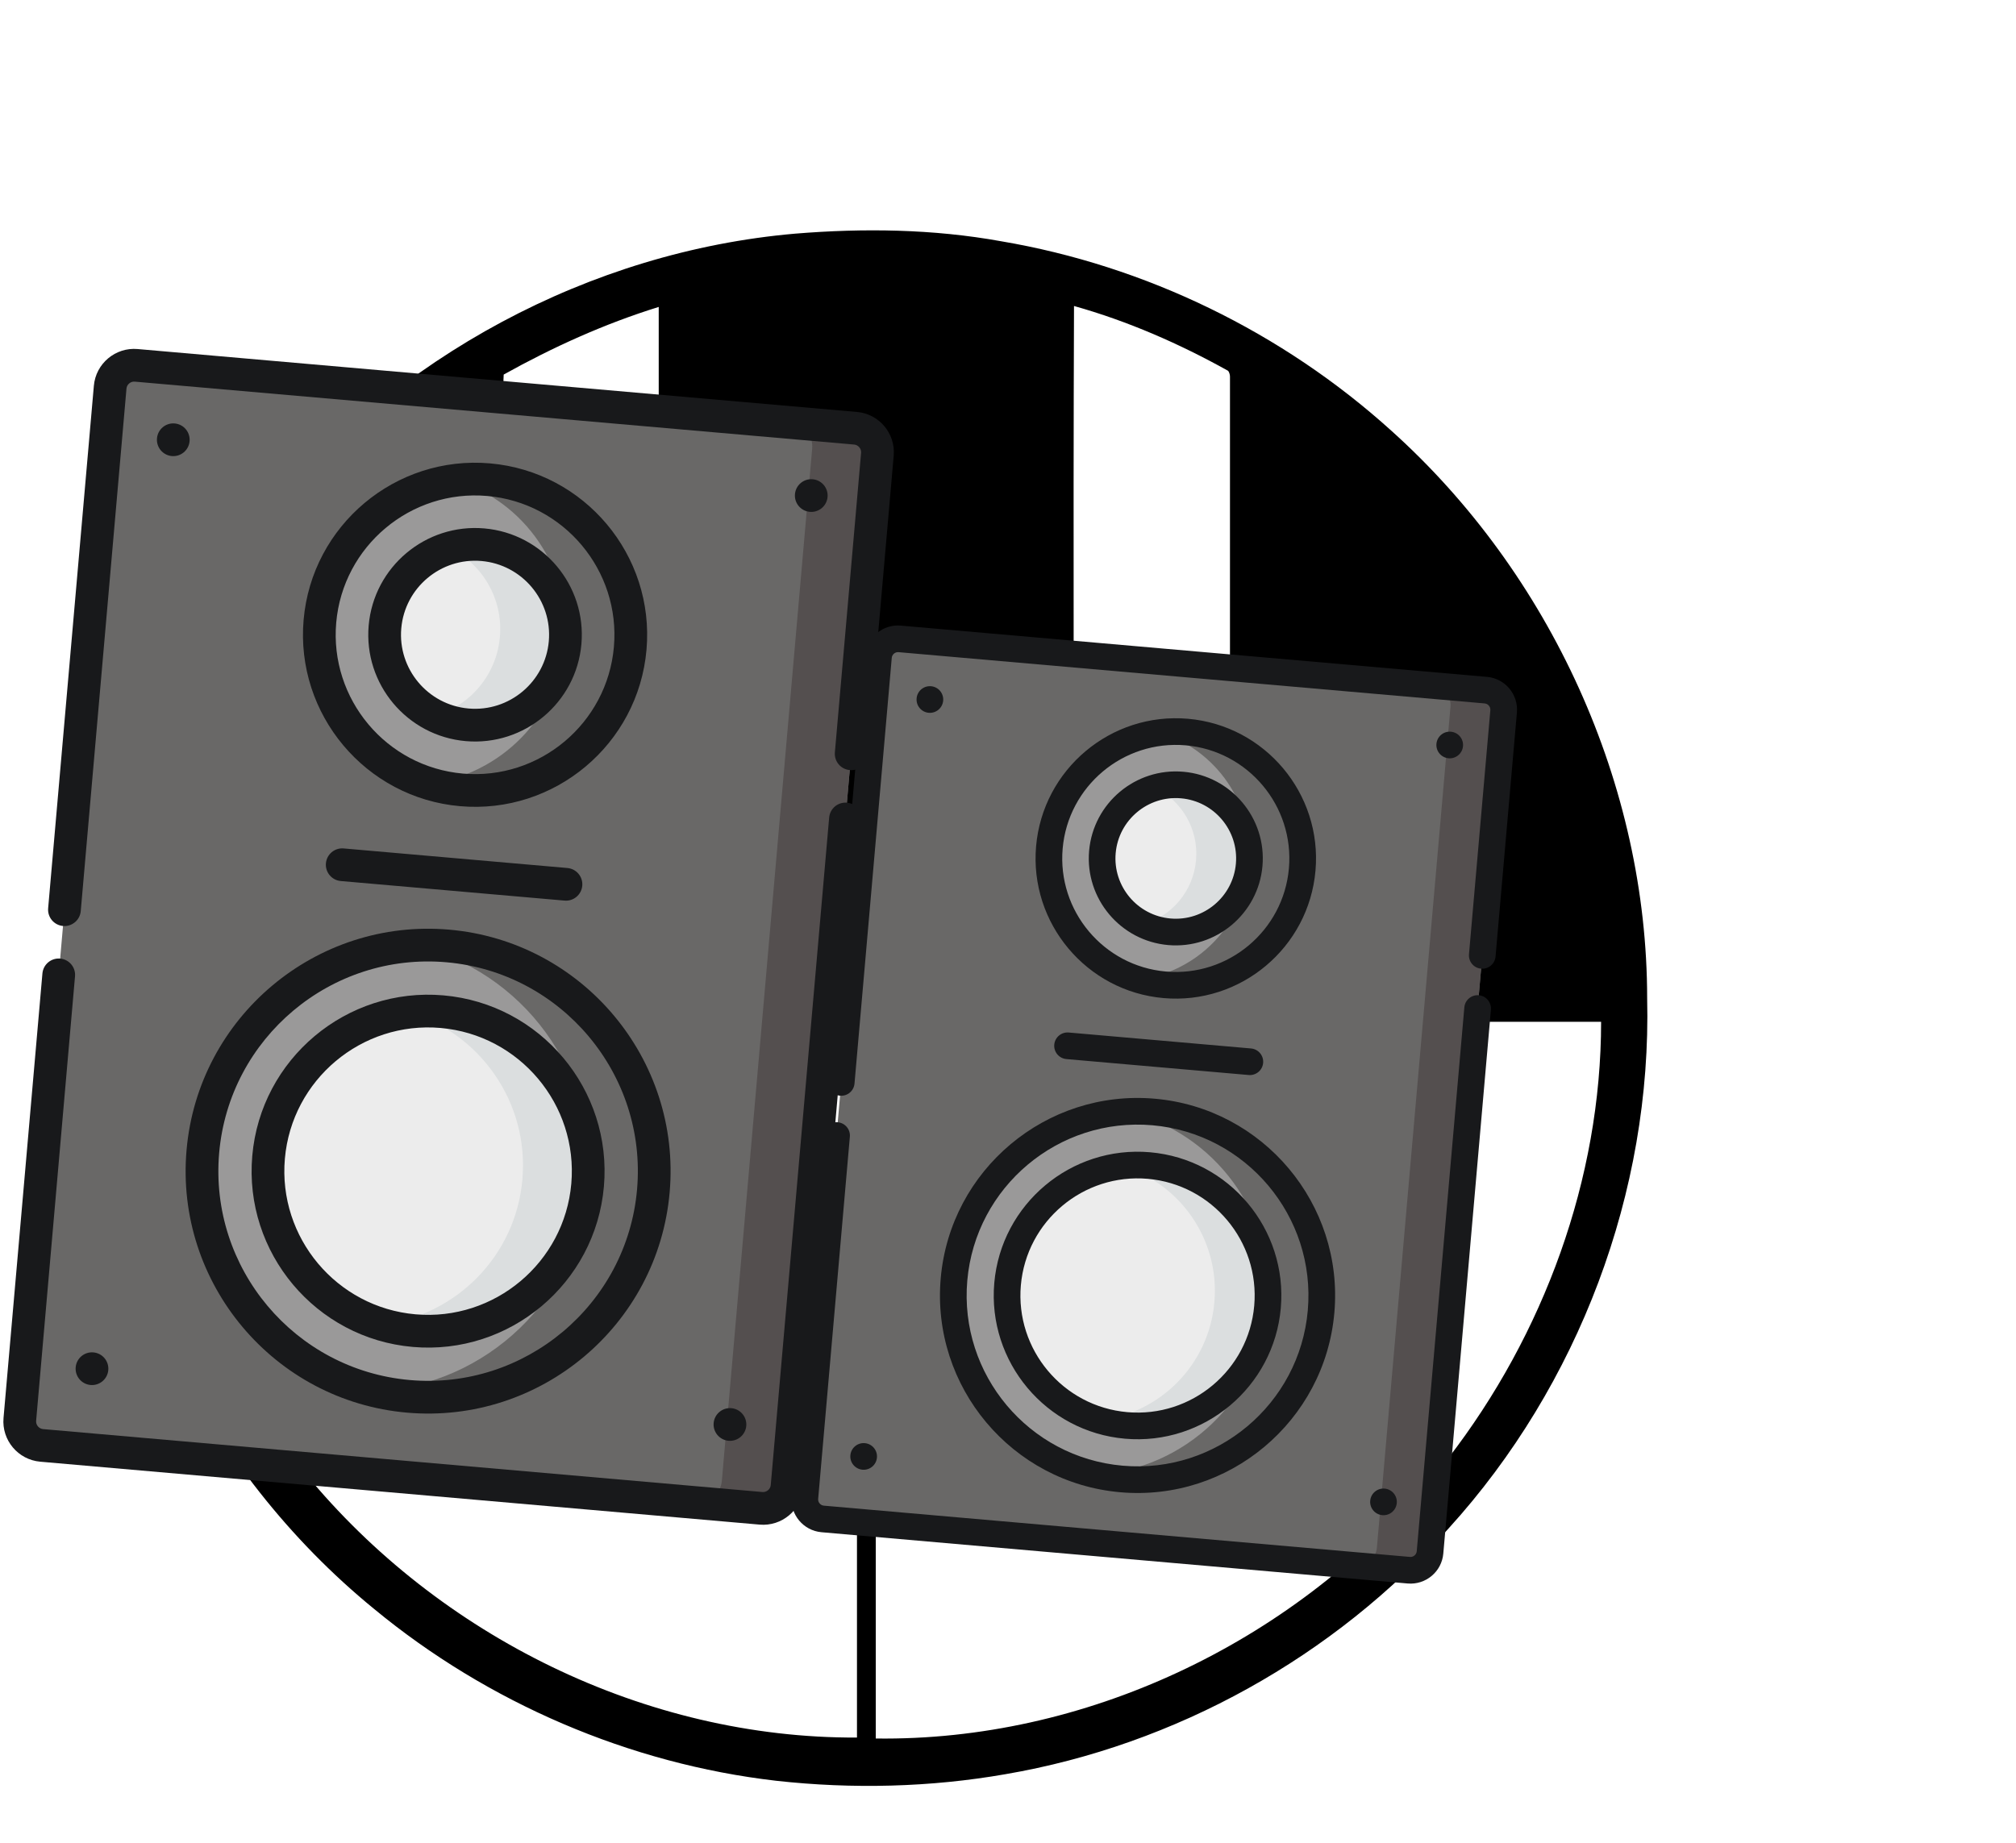<svg width="175" height="160" viewBox="0 0 175 160" fill="none" xmlns="http://www.w3.org/2000/svg">
<g filter="url(#filter0_d)">
<path fill-rule="evenodd" clip-rule="evenodd" d="M69.007 16.288C74.961 15.799 80.996 15.88 86.868 16.941C99.429 19.061 111.336 24.852 120.797 33.416C134.581 45.813 142.982 64.164 142.982 82.678C143.389 99.479 137.028 116.281 125.772 128.678C115.822 139.851 102.038 147.518 87.276 150.046C80.751 151.188 73.982 151.351 67.376 150.617C54.652 149.149 42.337 143.848 32.468 135.692C17.787 123.702 8.571 105.107 8 86.103C8 83.738 8 81.291 8 78.926C8.979 65.142 14.28 51.685 23.007 40.919C34.262 26.973 51.227 17.838 69.007 16.288ZM43.723 28.522C43.642 30.072 43.723 31.621 43.642 33.09C43.642 50.299 43.642 67.508 43.642 84.717C37.932 84.717 32.223 84.717 26.433 84.717C26.433 97.603 26.433 110.49 26.433 123.376C26.433 123.539 26.514 123.866 26.514 123.947C38.096 138.057 56.039 146.947 74.39 146.865C74.39 126.149 74.39 105.352 74.39 84.635C68.68 84.635 62.971 84.635 57.181 84.635C57.181 64.001 57.181 43.285 57.181 22.65C52.45 24.118 47.964 26.157 43.723 28.522ZM93.23 84.717C87.521 84.717 81.812 84.717 76.021 84.717C76.021 105.433 76.021 126.231 76.021 146.947C94.127 147.192 111.989 138.709 123.733 124.926C124.06 124.518 123.897 123.866 123.978 123.376C123.978 110.49 123.978 97.603 123.978 84.717C118.269 84.717 112.56 84.717 106.769 84.717C106.769 66.04 106.769 47.362 106.769 28.685C106.769 28.522 106.687 28.277 106.606 28.196C102.365 25.831 97.879 23.873 93.23 22.568C93.148 43.285 93.23 64.001 93.23 84.717ZM12.16 84.717C12.078 97.603 16.564 110.327 24.067 120.766C24.312 121.093 24.557 121.419 24.883 121.663C24.964 109.348 24.883 97.032 24.883 84.717C20.56 84.717 16.319 84.717 12.16 84.717ZM125.609 84.717C125.609 97.359 125.528 110 125.691 122.642C134.01 111.876 138.985 98.337 138.985 84.717C134.499 84.717 130.014 84.717 125.609 84.717Z" fill="black"/>
</g>
<path d="M66.064 130.963L3.615 125.499C2.474 125.4 1.621 124.384 1.721 123.242L9.563 33.617C9.662 32.475 10.678 31.623 11.82 31.723L74.268 37.186C75.41 37.286 76.262 38.302 76.162 39.443L68.321 129.069C68.221 130.211 67.205 131.063 66.064 130.963Z" fill="#696867"/>
<path d="M74.269 37.185L68.608 36.69C69.75 36.789 70.602 37.805 70.502 38.947L62.661 128.572C62.561 129.714 61.545 130.566 60.404 130.466L66.064 130.962C67.206 131.061 68.221 130.209 68.321 129.068L76.162 39.442C76.262 38.3 75.41 37.285 74.269 37.185Z" fill="#544F4F"/>
<path d="M54.704 56.294C54.053 63.731 47.496 69.234 40.059 68.583C32.621 67.932 27.119 61.375 27.77 53.937C28.42 46.5 34.978 40.998 42.415 41.649C49.853 42.3 55.354 48.856 54.704 56.294Z" fill="#9A9999"/>
<path d="M42.413 41.648C41.441 41.563 40.486 41.586 39.556 41.701C45.52 43.533 49.606 49.331 49.041 55.798C48.475 62.265 43.444 67.265 37.252 68.034C38.148 68.309 39.085 68.497 40.056 68.582C47.494 69.233 54.051 63.73 54.701 56.293C55.352 48.855 49.85 42.299 42.413 41.648Z" fill="#696867"/>
<path d="M49.054 55.8C48.677 60.118 44.869 63.312 40.552 62.935C36.233 62.557 33.039 58.75 33.417 54.432C33.795 50.114 37.601 46.919 41.92 47.297C46.237 47.675 49.432 51.482 49.054 55.8Z" fill="#ECECEC"/>
<path d="M56.715 103.399C55.77 114.197 46.25 122.185 35.451 121.241C24.652 120.296 16.664 110.776 17.609 99.977C18.553 89.179 28.073 81.191 38.873 82.135C49.671 83.08 57.659 92.6 56.715 103.399Z" fill="#9A9999"/>
<path d="M38.871 82.135C37.909 82.051 36.959 82.039 36.023 82.092C45.36 84.291 51.913 93.066 51.052 102.903C50.192 112.74 42.214 120.244 32.637 120.788C33.55 121.003 34.488 121.156 35.45 121.24C46.248 122.185 55.768 114.197 56.713 103.399C57.657 92.6 49.669 83.08 38.871 82.135V82.135Z" fill="#696867"/>
<path d="M51.008 102.9C50.339 110.547 43.597 116.204 35.95 115.535C28.302 114.866 22.645 108.124 23.314 100.477C23.983 92.829 30.725 87.172 38.373 87.841C46.02 88.51 51.677 95.252 51.008 102.9V102.9Z" fill="#ECECEC"/>
<path d="M41.919 47.294C40.92 47.207 39.95 47.313 39.042 47.578C41.861 48.967 43.684 51.982 43.393 55.302C43.103 58.622 40.784 61.275 37.767 62.154C38.615 62.572 39.552 62.844 40.551 62.932C44.869 63.31 48.676 60.116 49.054 55.797C49.431 51.48 46.237 47.672 41.919 47.294Z" fill="#DBDEDF"/>
<path d="M38.373 87.842C37.403 87.757 36.447 87.776 35.517 87.885C41.692 89.742 45.931 95.728 45.347 102.406C44.763 109.083 39.549 114.242 33.145 114.998C34.042 115.268 34.98 115.451 35.95 115.536C43.597 116.205 50.339 110.548 51.008 102.901C51.677 95.253 46.02 88.511 38.373 87.842V87.842Z" fill="#DBDEDF"/>
<path d="M16.457 38.306C16.389 39.088 15.699 39.666 14.918 39.598C14.137 39.529 13.558 38.84 13.627 38.059C13.695 37.277 14.384 36.699 15.166 36.767C15.947 36.836 16.525 37.525 16.457 38.306Z" fill="#18191B"/>
<path d="M71.837 43.151C71.769 43.932 71.079 44.511 70.298 44.442C69.517 44.374 68.938 43.685 69.007 42.903C69.075 42.122 69.764 41.544 70.546 41.612C71.327 41.68 71.905 42.37 71.837 43.151Z" fill="#18191B"/>
<path d="M9.4 118.962C9.331 119.743 8.642 120.321 7.861 120.253C7.08 120.185 6.501 119.495 6.57 118.714C6.638 117.933 7.327 117.354 8.108 117.423C8.89 117.491 9.468 118.18 9.4 118.962Z" fill="#18191B"/>
<path d="M64.78 123.805C64.711 124.587 64.022 125.165 63.241 125.097C62.459 125.028 61.881 124.339 61.949 123.558C62.018 122.776 62.707 122.198 63.488 122.266C64.27 122.335 64.848 123.024 64.78 123.805Z" fill="#18191B"/>
<path d="M42.54 40.233C34.334 39.515 27.074 45.607 26.356 53.812C25.638 62.019 31.73 69.279 39.936 69.997C48.142 70.715 55.402 64.623 56.12 56.417C56.838 48.211 50.746 40.951 42.54 40.233V40.233ZM40.184 67.167C33.539 66.585 28.605 60.705 29.186 54.06C29.767 47.415 35.647 42.482 42.293 43.063C48.938 43.644 53.871 49.524 53.29 56.169C52.709 62.814 46.829 67.748 40.184 67.167Z" fill="#18191B"/>
<path d="M42.044 45.88C36.953 45.435 32.448 49.215 32.003 54.307C31.557 59.398 35.336 63.902 40.429 64.348C45.52 64.793 50.025 61.013 50.47 55.922C50.916 50.83 47.136 46.326 42.044 45.88ZM40.676 61.517C37.145 61.209 34.524 58.085 34.833 54.554C35.142 51.023 38.266 48.401 41.797 48.71C45.327 49.019 47.949 52.143 47.64 55.674C47.331 59.205 44.207 61.826 40.676 61.517Z" fill="#18191B"/>
<path d="M35.328 122.654C46.89 123.665 57.119 115.082 58.13 103.52C59.142 91.958 50.559 81.73 38.997 80.718C27.435 79.707 17.206 88.289 16.194 99.852C15.183 111.413 23.766 121.642 35.328 122.654ZM38.75 83.549C48.751 84.424 56.175 93.272 55.3 103.273C54.425 113.274 45.577 120.698 35.576 119.823C25.575 118.948 18.15 110.1 19.025 100.099C19.9 90.098 28.749 82.674 38.75 83.549Z" fill="#18191B"/>
<path d="M35.826 116.948C44.241 117.684 51.686 111.436 52.422 103.022C53.158 94.606 46.912 87.16 38.496 86.424C30.08 85.688 22.635 91.935 21.899 100.351C21.162 108.766 27.41 116.211 35.826 116.948V116.948ZM38.248 89.254C45.103 89.854 50.192 95.919 49.592 102.774C48.992 109.628 42.928 114.717 36.073 114.117C29.218 113.518 24.129 107.453 24.729 100.599C25.329 93.743 31.393 88.655 38.248 89.254Z" fill="#18191B"/>
<path d="M73.515 69.694C72.733 69.625 72.044 70.204 71.976 70.985L66.905 128.943C66.874 129.301 66.545 129.577 66.187 129.546L3.738 124.082C3.38 124.051 3.104 123.722 3.136 123.364L6.512 84.768C6.581 83.986 6.002 83.298 5.221 83.229C4.44 83.161 3.751 83.739 3.682 84.521L0.306 123.117C0.137 125.041 1.566 126.744 3.491 126.913L65.939 132.376C67.864 132.545 69.567 131.115 69.735 129.191L74.806 71.233C74.874 70.451 74.297 69.762 73.515 69.694V69.694Z" fill="#18191B"/>
<path d="M74.393 35.769L11.944 30.305C10.02 30.137 8.317 31.566 8.148 33.491L4.179 78.86C4.111 79.641 4.689 80.331 5.47 80.399C6.252 80.467 6.941 79.889 7.009 79.108L10.979 33.738C11.01 33.38 11.338 33.104 11.697 33.136L74.145 38.599C74.503 38.63 74.779 38.959 74.748 39.317L72.472 65.324C72.404 66.106 72.982 66.795 73.764 66.863C74.546 66.932 75.234 66.354 75.303 65.572L77.578 39.565C77.746 37.641 76.318 35.937 74.393 35.769V35.769Z" fill="#18191B"/>
<path d="M29.83 73.666C29.049 73.597 28.36 74.176 28.291 74.957C28.223 75.739 28.801 76.428 29.583 76.496L49.005 78.195C49.787 78.264 50.475 77.686 50.544 76.904C50.612 76.123 50.034 75.433 49.252 75.365L29.83 73.666Z" fill="#18191B"/>
<g clip-path="url(#clip0)">
<path d="M122.295 136.336L71.411 131.884C70.481 131.803 69.787 130.975 69.868 130.045L76.257 57.016C76.339 56.086 77.166 55.392 78.097 55.473L128.98 59.925C129.911 60.006 130.605 60.834 130.524 61.764L124.134 134.792C124.053 135.723 123.225 136.417 122.295 136.336Z" fill="#696867"/>
<path d="M128.98 59.924L124.367 59.52C125.297 59.602 125.992 60.429 125.91 61.36L119.521 134.388C119.44 135.318 118.612 136.013 117.682 135.931L122.294 136.335C123.225 136.416 124.052 135.722 124.134 134.792L130.523 61.763C130.604 60.833 129.91 60.005 128.98 59.924Z" fill="#544F4F"/>
<path d="M113.039 75.493C112.508 81.554 107.166 86.037 101.106 85.507C95.045 84.977 90.562 79.634 91.092 73.573C91.622 67.513 96.965 63.03 103.026 63.561C109.086 64.091 113.569 69.433 113.039 75.493Z" fill="#9A9999"/>
<path d="M103.026 63.56C102.234 63.491 101.456 63.509 100.698 63.603C105.558 65.096 108.887 69.821 108.426 75.09C107.965 80.359 103.866 84.434 98.821 85.06C99.551 85.284 100.314 85.437 101.106 85.507C107.166 86.037 112.509 81.553 113.039 75.493C113.569 69.433 109.086 64.09 103.026 63.56Z" fill="#696867"/>
<path d="M108.436 75.091C108.128 78.61 105.026 81.212 101.507 80.904C97.989 80.597 95.386 77.495 95.694 73.976C96.002 70.458 99.103 67.855 102.622 68.163C106.14 68.471 108.743 71.573 108.436 75.091Z" fill="#ECECEC"/>
<path d="M114.677 113.877C113.907 122.676 106.15 129.184 97.351 128.415C88.552 127.645 82.043 119.888 82.813 111.089C83.582 102.29 91.339 95.781 100.139 96.551C108.938 97.321 115.447 105.078 114.677 113.877Z" fill="#9A9999"/>
<path d="M100.139 96.55C99.355 96.482 98.581 96.472 97.819 96.515C105.426 98.307 110.766 105.457 110.065 113.472C109.363 121.488 102.864 127.602 95.06 128.045C95.803 128.22 96.568 128.345 97.352 128.414C106.15 129.184 113.907 122.675 114.677 113.876C115.447 105.077 108.938 97.32 100.139 96.55V96.55Z" fill="#696867"/>
<path d="M110.028 113.469C109.482 119.7 103.989 124.31 97.758 123.765C91.527 123.219 86.918 117.726 87.463 111.495C88.008 105.263 93.501 100.654 99.733 101.199C105.963 101.744 110.573 107.237 110.028 113.469V113.469Z" fill="#ECECEC"/>
<path d="M102.623 68.162C101.809 68.091 101.018 68.177 100.279 68.392C102.575 69.525 104.06 71.981 103.824 74.686C103.587 77.391 101.698 79.553 99.239 80.27C99.93 80.61 100.694 80.832 101.508 80.903C105.026 81.211 108.128 78.609 108.436 75.09C108.744 71.572 106.141 68.469 102.623 68.162Z" fill="#DBDEDF"/>
<path d="M99.732 101.199C98.942 101.13 98.163 101.144 97.406 101.234C102.437 102.747 105.891 107.624 105.415 113.065C104.939 118.506 100.69 122.71 95.473 123.325C96.203 123.545 96.968 123.695 97.758 123.764C103.989 124.309 109.482 119.699 110.027 113.469C110.573 107.237 105.963 101.744 99.732 101.199V101.199Z" fill="#DBDEDF"/>
<path d="M81.873 60.836C81.817 61.473 81.255 61.944 80.619 61.889C79.982 61.833 79.511 61.271 79.567 60.635C79.622 59.998 80.184 59.527 80.821 59.582C81.457 59.638 81.928 60.2 81.873 60.836Z" fill="#18191B"/>
<path d="M126.997 64.785C126.942 65.422 126.38 65.893 125.743 65.838C125.107 65.782 124.635 65.22 124.691 64.584C124.747 63.947 125.308 63.476 125.945 63.532C126.582 63.587 127.053 64.149 126.997 64.785Z" fill="#18191B"/>
<path d="M76.123 126.557C76.068 127.194 75.506 127.665 74.869 127.609C74.233 127.553 73.761 126.992 73.817 126.355C73.873 125.719 74.434 125.247 75.071 125.303C75.708 125.359 76.179 125.92 76.123 126.557Z" fill="#18191B"/>
<path d="M121.248 130.503C121.192 131.14 120.63 131.611 119.994 131.555C119.357 131.5 118.886 130.938 118.942 130.302C118.997 129.665 119.559 129.194 120.196 129.249C120.832 129.305 121.303 129.867 121.248 130.503Z" fill="#18191B"/>
<path d="M103.127 62.408C96.44 61.823 90.524 66.787 89.939 73.473C89.354 80.159 94.318 86.075 101.005 86.66C107.691 87.245 113.607 82.281 114.192 75.594C114.777 68.908 109.813 62.993 103.127 62.408V62.408ZM101.207 84.354C95.792 83.88 91.772 79.089 92.245 73.674C92.719 68.26 97.51 64.24 102.925 64.714C108.339 65.188 112.359 69.978 111.885 75.393C111.412 80.807 106.621 84.828 101.207 84.354Z" fill="#18191B"/>
<path d="M102.723 67.008C98.574 66.645 94.904 69.725 94.541 73.874C94.178 78.022 97.257 81.692 101.407 82.056C105.555 82.418 109.226 79.339 109.589 75.191C109.952 71.041 106.872 67.371 102.723 67.008ZM101.608 79.749C98.731 79.498 96.595 76.953 96.847 74.075C97.099 71.198 99.644 69.062 102.521 69.314C105.398 69.566 107.534 72.111 107.283 74.988C107.031 77.865 104.485 80.001 101.608 79.749Z" fill="#18191B"/>
<path d="M97.25 129.566C106.671 130.39 115.006 123.396 115.83 113.976C116.654 104.555 109.66 96.22 100.24 95.396C90.819 94.572 82.484 101.565 81.66 110.986C80.835 120.407 87.829 128.742 97.25 129.566ZM100.038 97.702C108.187 98.415 114.237 105.625 113.524 113.774C112.811 121.923 105.601 127.973 97.452 127.26C89.303 126.547 83.253 119.337 83.966 111.188C84.679 103.039 91.889 96.989 100.038 97.702Z" fill="#18191B"/>
<path d="M97.657 124.917C104.515 125.517 110.581 120.426 111.181 113.57C111.78 106.713 106.691 100.646 99.833 100.046C92.976 99.446 86.909 104.537 86.309 111.394C85.71 118.25 90.8 124.317 97.657 124.917V124.917ZM99.632 102.352C105.217 102.841 109.363 107.782 108.874 113.368C108.386 118.953 103.444 123.1 97.859 122.611C92.273 122.122 88.127 117.181 88.616 111.596C89.104 106.01 94.046 101.863 99.632 102.352Z" fill="#18191B"/>
<path d="M128.367 86.413C127.73 86.357 127.168 86.829 127.113 87.465L122.981 134.69C122.955 134.982 122.688 135.207 122.396 135.181L71.512 130.73C71.22 130.704 70.995 130.436 71.021 130.145L73.772 98.696C73.828 98.059 73.357 97.498 72.72 97.442C72.084 97.386 71.522 97.857 71.466 98.494L68.715 129.943C68.578 131.511 69.742 132.899 71.31 133.036L122.194 137.488C123.762 137.625 125.15 136.46 125.287 134.892L129.419 87.667C129.474 87.03 129.004 86.469 128.367 86.413V86.413Z" fill="#18191B"/>
<path d="M129.081 58.77L78.197 54.318C76.629 54.181 75.241 55.346 75.104 56.914L71.87 93.881C71.814 94.518 72.285 95.079 72.922 95.135C73.558 95.191 74.12 94.72 74.176 94.083L77.41 57.115C77.435 56.824 77.703 56.599 77.995 56.624L128.879 61.076C129.171 61.102 129.395 61.369 129.37 61.661L127.516 82.852C127.46 83.489 127.931 84.05 128.568 84.106C129.205 84.162 129.766 83.691 129.822 83.054L131.676 61.863C131.813 60.295 130.649 58.907 129.081 58.77V58.77Z" fill="#18191B"/>
<path d="M92.77 89.649C92.133 89.593 91.572 90.064 91.516 90.701C91.46 91.338 91.931 91.899 92.568 91.955L108.393 93.339C109.031 93.395 109.592 92.924 109.647 92.287C109.703 91.651 109.232 91.089 108.595 91.033L92.77 89.649Z" fill="#18191B"/>
</g>
<defs>
<filter id="filter0_d" x="4" y="16" width="143" height="143.062" filterUnits="userSpaceOnUse" color-interpolation-filters="sRGB">
<feFlood flood-opacity="0" result="BackgroundImageFix"/>
<feColorMatrix in="SourceAlpha" type="matrix" values="0 0 0 0 0 0 0 0 0 0 0 0 0 0 0 0 0 0 127 0"/>
<feOffset dy="4"/>
<feGaussianBlur stdDeviation="2"/>
<feColorMatrix type="matrix" values="0 0 0 0 0 0 0 0 0 0 0 0 0 0 0 0 0 0 0.05 0"/>
<feBlend mode="normal" in2="BackgroundImageFix" result="effect1_dropShadow"/>
<feBlend mode="normal" in="SourceGraphic" in2="effect1_dropShadow" result="shape"/>
</filter>
<clipPath id="clip0">
<rect width="79.018" height="79.018" fill="white" transform="translate(64.283 53.102) rotate(5)"/>
</clipPath>
</defs>
</svg>
